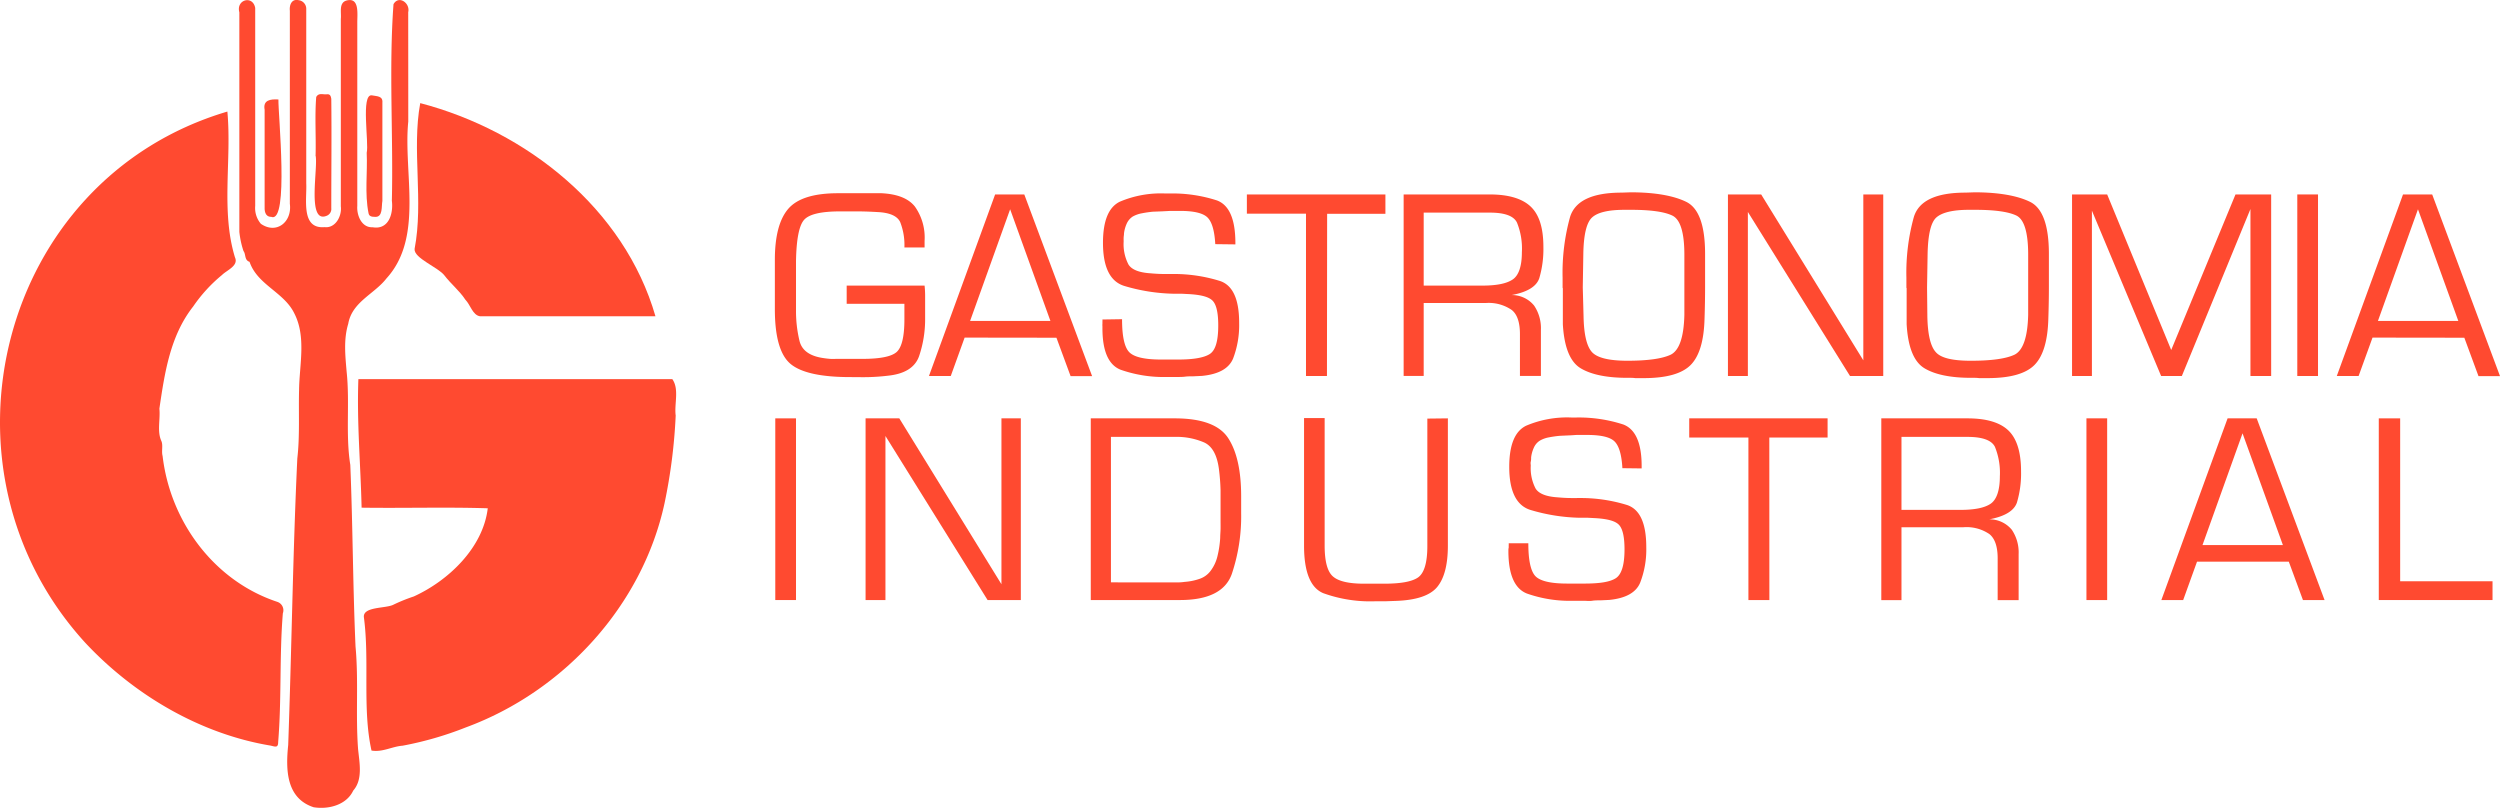 <svg xmlns="http://www.w3.org/2000/svg" viewBox="0 0 411.43 132.94"><defs><style>.cls-1{fill:#ff4a30;}</style></defs><title>logo_gi_01</title><g id="Capa_2" data-name="Capa 2"><g id="Capa_1-2" data-name="Capa 1"><path class="cls-1" d="M37.42,18.36c.73,8-1.09,16.34,1.25,24,.63,1.38-1.32,2.09-2.13,2.89a24.93,24.93,0,0,0-4.75,5.19c-3.81,4.84-4.7,11-5.56,16.82.18,1.73-.4,3.7.31,5.28.34.72,0,1.72.22,2.5,1.26,10.79,8.45,20.54,18.85,24a1.46,1.46,0,0,1,.94,1.89c-.58,7-.19,14.13-.77,21.18,0,1-.47.78-1.22.6-11.61-1.92-22.49-8.34-30.5-16.9C-12.14,77.18-.23,29.51,37.42,18.36Z"/><path class="cls-1" d="M80.27,83.65c-6.92-.22-13.84,0-20.76-.1-.16-7.06-.8-14.1-.53-21.16h51.66c1.18,1.65.3,4.09.56,6a89.61,89.61,0,0,1-1.83,14.4c-3.64,16.87-16.6,31-32.73,36.93a56,56,0,0,1-10.38,3c-1.75.13-3.3,1.11-5.12.8-1.53-6.83-.3-14.74-1.25-21.9-.25-1.83,3.6-1.45,4.85-2.1a27.78,27.78,0,0,1,3.36-1.36C73.86,95.53,79.51,90.1,80.27,83.65Z"/><path class="cls-1" d="M67.19,20c-.84,8.4,2.57,19.06-3.58,25.81-2,2.59-5.67,3.86-6.3,7.48-.79,2.61-.48,5.31-.26,7.92.54,5.09-.2,10.28.6,15.3.41,9.92.42,19.94.86,29.88.52,5.62,0,11.28.42,16.88.22,2.26.82,5-.8,6.84-1.12,2.38-4.08,3.13-6.51,2.74-4.54-1.48-4.61-6.21-4.19-10.24.57-15.73.76-31.44,1.5-47.16.43-3.72.19-7.53.29-11.27.05-4.16,1.21-8.77-.8-12.64-1.71-3.48-6.05-4.65-7.35-8.45-.88-.28-.58-1.26-1-1.78a14.83,14.83,0,0,1-.68-3.15q0-18.06,0-36.13C38.82-.07,41.61-.84,42,1.31c0,10.85,0,21.72,0,32.58a4,4,0,0,0,.93,2.94c2.57,1.79,5.17-.31,4.77-3.3V1.77c-.1-.95.3-2,1.44-1.74a1.43,1.43,0,0,1,1.26,1.49V30.19c.13,2.53-.92,7.52,3,7.19,1.82.22,2.89-1.83,2.69-3.42V3.11c.12-1-.36-2.58.86-3,2.28-.68,1.83,2.26,1.85,3.67V33.9c-.11,1.53.71,3.59,2.52,3.5,2.64.46,3.44-2.21,3.17-4.37.25-10.75-.51-21.7.27-32.34C65.62-.85,67.54.52,67.18,2Q67.19,11,67.19,20Z"/><path class="cls-1" d="M107.87,52.05H79c-1.22-.18-1.59-1.9-2.4-2.71-1-1.52-2.4-2.62-3.45-4s-5.06-2.84-4.92-4.37c1.51-7.85-.49-16.3.93-24C86.66,21.56,102.75,34.32,107.87,52.05Z"/><path class="cls-1" d="M51.94,25.51c.08-3.17-.15-6.39.1-9.54.4-.75,1.12-.38,1.72-.45s.68.32.76.74c.07,6,0,12,0,18a1.2,1.2,0,0,1-.78,1.26c-3.31,1.35-1.31-8.12-1.82-10Z"/><path class="cls-1" d="M60.35,25.14c.4-1.6-1-9.73.85-9.45.82.17,1.84.07,1.73,1.22,0,5.38,0,10.77,0,16.16-.17.88.11,2.69-1.19,2.62-.65,0-1-.12-1.09-.61C60,31.84,60.5,28.44,60.35,25.14Z"/><path class="cls-1" d="M45.82,16.37c-.06,2.29,1.77,20.48-1.16,19.32-1.1,0-1.15-1.07-1.11-1.9q0-7.86,0-15.73C43.25,16.46,44.5,16.29,45.82,16.37Z"/><path class="cls-1" d="M152.16,47a15.81,15.81,0,0,1,.09,1.66v3.72a18.89,18.89,0,0,1-1,6.25q-1,2.8-5.21,3.21c-1,.12-2,.19-3,.22s-2.05,0-3.1,0q-7.17,0-9.79-2.13t-2.63-9V48.92c0-.68,0-1.37,0-2.06V42.78q0-5.87,2.22-8.43c1.48-1.7,4.2-2.55,8.18-2.55h1.79c.6,0,1.2,0,1.8,0l1.79,0c.6,0,1.19,0,1.79,0Q149,32,150.57,34a8.82,8.82,0,0,1,1.59,5.65v1.08h-3.32a10.33,10.33,0,0,0-.69-4.17c-.46-1-1.71-1.57-3.74-1.66-1-.06-2-.1-3.08-.11s-2.07,0-3.11,0q-4.75,0-5.94,1.45T131,43l0,3.86,0,4.26a21,21,0,0,0,.58,5q.58,2.31,3.86,2.8c.39.06.78.11,1.19.14s.8,0,1.19,0,.78,0,1.18,0h2.94q4.31,0,5.6-1.11c.87-.76,1.3-2.56,1.3-5.38V50h-9.5V47Z"/><path class="cls-1" d="M158.75,55.56l-2.28,6.32h-3.59L163.77,32h4.8l11.16,29.9h-3.54l-2.33-6.32Zm7.49-21.12-6.59,18.38h13.22Z"/><path class="cls-1" d="M200,40.18c-.12-2.18-.54-3.64-1.26-4.37s-2.22-1.1-4.53-1.1H192.6l-1.32.07-1.55.06a18.1,18.1,0,0,0-1.84.27,4.82,4.82,0,0,0-1.48.53,2.71,2.71,0,0,0-1,1.2,5.5,5.5,0,0,0-.43,1.56c0,.24-.05.47-.06.71s0,.46,0,.67a7.25,7.25,0,0,0,.79,3.74c.52.85,1.74,1.34,3.65,1.46.66.06,1.3.1,1.93.11s1.26,0,1.88,0a25.54,25.54,0,0,1,7.6,1.15q3.17,1.05,3.16,6.92a15.36,15.36,0,0,1-1,5.85c-.68,1.63-2.37,2.58-5.09,2.85l-1.44.07c-.48,0-.94,0-1.39.06s-1,.05-1.43.05h-1.44a21.46,21.46,0,0,1-7.71-1.19q-3-1.18-3-6.84v-.35a1.49,1.49,0,0,1,0-.36c0-.12,0-.24,0-.36a2.17,2.17,0,0,0,0-.36l3.23-.05q0,4.14,1.14,5.38c.77.84,2.52,1.26,5.27,1.26h2.83q3.72,0,5.15-.88c1-.61,1.44-2.2,1.44-4.75,0-2-.29-3.34-.88-4s-1.84-1-3.79-1.13l-1.34-.07-1.35,0a30.31,30.31,0,0,1-8.16-1.3q-3.45-1.12-3.45-7.08,0-5.43,2.78-6.77a17.24,17.24,0,0,1,7.44-1.35l.81,0a23.77,23.77,0,0,1,7.71,1.14q3,1.1,3.05,6.84v.4Z"/><path class="cls-1" d="M218.38,61.88h-3.45V35.16H205.2V32H228v3.18h-9.59Z"/><path class="cls-1" d="M231,32h14.17c3.1,0,5.35.68,6.74,2S254,37.48,254,40.67a17,17,0,0,1-.67,5.09c-.45,1.39-2,2.33-4.58,2.8a4.7,4.7,0,0,1,3.72,1.73,6.65,6.65,0,0,1,1.12,4v7.58h-3.45V55c0-1.94-.45-3.29-1.37-4a6.66,6.66,0,0,0-4.28-1.13H234.3v12H231ZM244,47c2.28,0,3.92-.32,4.94-1s1.52-2.24,1.52-4.51a11.34,11.34,0,0,0-.81-4.86c-.53-1.09-2-1.64-4.48-1.64H234.3V47Z"/><path class="cls-1" d="M257.16,47.44V45.7a34.38,34.38,0,0,1,1.23-10q1.25-4,8.5-4l1.48-.05c4,0,7.08.56,9.14,1.57s3.1,3.87,3.1,8.57v5.31q0,2.67-.09,5.31c-.09,3.65-.85,6.19-2.27,7.64s-4,2.18-7.77,2.18h-1.35a5.43,5.43,0,0,0-.67-.05h-.63q-5.07,0-7.69-1.57t-2.94-7.26c0-1,0-2,0-3v-3Zm3.45,4.67q.09,4.39,1.37,5.82t5.81,1.44q5.06,0,7.17-1c1.4-.71,2.15-2.88,2.24-6.53,0-.8,0-1.62,0-2.44s0-1.65,0-2.49V41.93q0-5.52-2-6.46c-1.3-.62-3.54-.94-6.74-.94h-1.12q-3.94,0-5.32,1.25t-1.45,6.06l-.09,5.47Z"/><path class="cls-1" d="M309.93,61.88h-5.47l-16.81-27v27h-3.28V32h5.47l16.81,27.3V32h3.28Z"/><path class="cls-1" d="M313.74,47.44V45.7a34.38,34.38,0,0,1,1.23-10q1.23-4,8.5-4l1.48-.05c4,0,7.08.56,9.14,1.57s3.1,3.87,3.1,8.57v5.31q0,2.67-.09,5.31c-.09,3.65-.85,6.19-2.27,7.64s-4,2.18-7.78,2.18h-1.34a5.43,5.43,0,0,0-.67-.05h-.63q-5.07,0-7.69-1.57t-2.94-7.26c0-1,0-2,0-3v-3Zm3.45,4.67q.09,4.39,1.37,5.82c.85,1,2.79,1.44,5.8,1.44q5.07,0,7.18-1c1.4-.71,2.15-2.88,2.24-6.53,0-.8,0-1.62,0-2.44s0-1.65,0-2.49V41.93q0-5.52-1.95-6.46c-1.3-.62-3.55-.94-6.74-.94H324c-2.63,0-4.41.45-5.32,1.25s-1.39,2.82-1.45,6.06l-.09,5.47Z"/><path class="cls-1" d="M373.77,61.88h-3.41V34.4L359.07,61.88h-3.41L344.27,34.67V61.88H341V32h5.78l10.54,25.6L367.9,32h5.87Z"/><path class="cls-1" d="M381.48,61.88h-3.41V32h3.41Z"/><path class="cls-1" d="M390.45,55.56l-2.29,6.32h-3.59L395.47,32h4.8l11.16,29.9h-3.54l-2.33-6.32Zm7.48-21.12-6.59,18.38h13.23Z"/><path class="cls-1" d="M131,98.75h-3.41V68.85H131Z"/><path class="cls-1" d="M168,98.75h-5.47l-16.81-27v27h-3.27V68.85H148l16.81,27.3V68.85H168Z"/><path class="cls-1" d="M179.51,68.85h13.81q6.72,0,8.83,3.29c1.4,2.17,2.11,5.35,2.11,9.53V84.5a29.76,29.76,0,0,1-1.53,9.93q-1.51,4.32-8.56,4.32H179.51Zm13.09,27c.36,0,.74,0,1.14,0a8.73,8.73,0,0,0,1.24-.09,9.42,9.42,0,0,0,2.35-.47A3.76,3.76,0,0,0,199.19,94a6.51,6.51,0,0,0,1.17-2.47,16.8,16.8,0,0,0,.45-3c0-.48.05-1,.06-1.41s0-.92,0-1.37V84.23c0-1.17,0-2.34,0-3.52a34.31,34.31,0,0,0-.27-3.52c-.3-2.3-1.1-3.76-2.42-4.37a11.44,11.44,0,0,0-4.89-.92H182.83V95.84Z"/><path class="cls-1" d="M238.28,68.85V89.79c0,3.1-.58,5.37-1.74,6.79s-3.43,2.19-6.77,2.31l-1.68.06c-.56,0-1.12,0-1.69,0a22.74,22.74,0,0,1-8.63-1.33c-2.1-.88-3.16-3.49-3.16-7.82v-21H218V89.79q0,3.9,1.37,5.08c.91.8,2.62,1.19,5.13,1.19h3.27c2.66,0,4.52-.31,5.56-1s1.57-2.44,1.57-5.17v-21Z"/><path class="cls-1" d="M267,77.05c-.12-2.18-.54-3.63-1.26-4.37s-2.22-1.1-4.52-1.1h-1.62c-.39,0-.83.06-1.32.07l-1.55.07a18.11,18.11,0,0,0-1.84.26,4.58,4.58,0,0,0-1.48.54,2.61,2.61,0,0,0-1,1.2,5.35,5.35,0,0,0-.43,1.55c0,.24,0,.48-.06.71s0,.46,0,.67a7.25,7.25,0,0,0,.79,3.74c.52.85,1.74,1.34,3.65,1.46.66.06,1.3.1,1.93.11s1.26,0,1.88,0a25.87,25.87,0,0,1,7.6,1.15q3.16,1.05,3.16,6.92a15.09,15.09,0,0,1-1,5.85q-1,2.44-5.08,2.85l-1.44.07c-.48,0-.94,0-1.39.07s-1,0-1.43,0H259a21.24,21.24,0,0,1-7.71-1.19q-3-1.18-3.05-6.83v-.36a1.49,1.49,0,0,1,.05-.36c0-.12,0-.24,0-.36a2.17,2.17,0,0,0,0-.36l3.23,0q0,4.13,1.14,5.38c.77.83,2.52,1.25,5.27,1.25h2.83c2.48,0,4.19-.26,5.15-.88s1.44-2.19,1.44-4.75c0-2-.29-3.34-.88-4s-1.84-1-3.79-1.13l-1.34-.07-1.35,0a30.31,30.31,0,0,1-8.16-1.3c-2.3-.74-3.45-3.11-3.45-7.08,0-3.62.93-5.87,2.78-6.77a17.21,17.21,0,0,1,7.44-1.35l.81,0a23.77,23.77,0,0,1,7.71,1.14c2,.74,3.05,3,3.05,6.84v.4Z"/><path class="cls-1" d="M291.19,98.75h-3.45V72H278V68.85h22.77V72h-9.59Z"/><path class="cls-1" d="M309.61,68.85h14.17q4.67,0,6.75,2t2.08,6.73a16.75,16.75,0,0,1-.67,5.09c-.45,1.38-2,2.32-4.57,2.8a4.72,4.72,0,0,1,3.72,1.72,6.65,6.65,0,0,1,1.12,4v7.58h-3.45V91.89c0-1.94-.46-3.28-1.37-4a6.68,6.68,0,0,0-4.28-1.12H312.93v12h-3.32Zm13.05,15.06c2.27,0,3.92-.32,4.93-1s1.53-2.24,1.53-4.51a11.34,11.34,0,0,0-.81-4.86q-.81-1.63-4.48-1.64h-10.9V83.91Z"/><path class="cls-1" d="M346.78,98.75h-3.41V68.85h3.41Z"/><path class="cls-1" d="M361.57,92.43l-2.28,6.32H355.7l10.9-29.9h4.79l11.17,29.9H379l-2.33-6.32Zm7.49-21.12L362.47,89.7H375.7Z"/><path class="cls-1" d="M395,95.66h15.2v3.09H391.48V68.85H395Z"/></g></g></svg>
